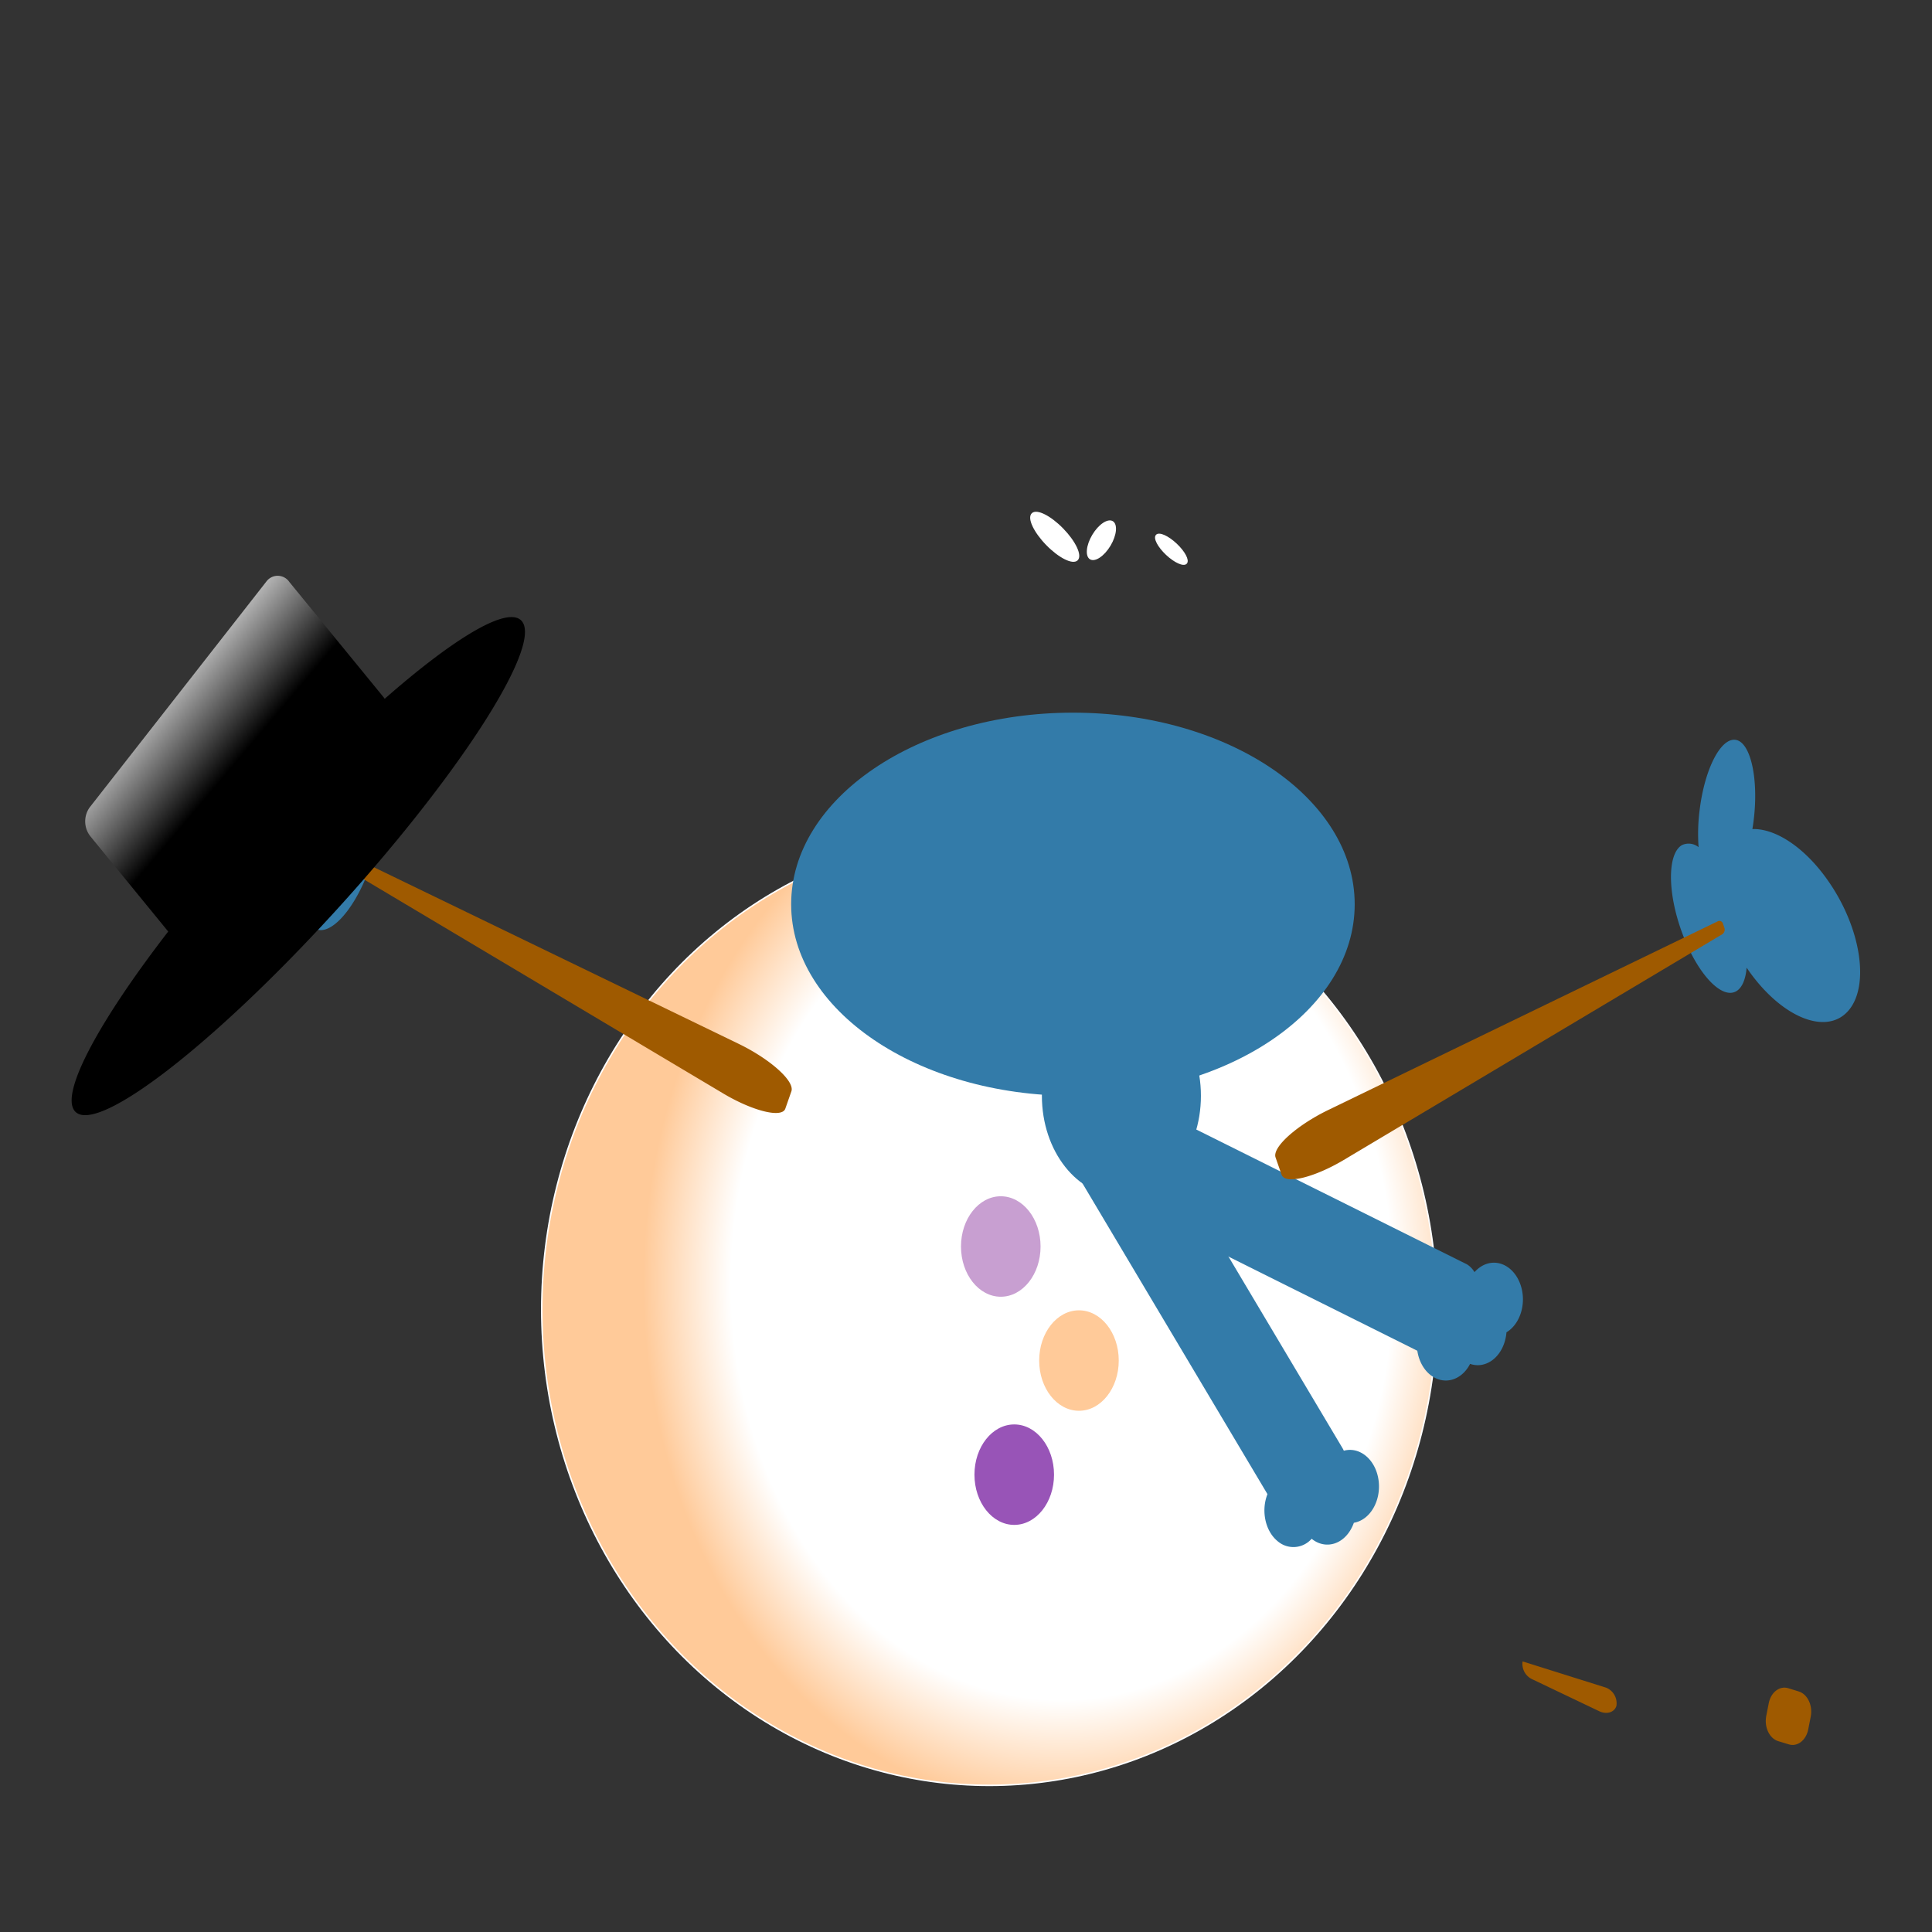 <svg xmlns="http://www.w3.org/2000/svg" xmlns:xlink="http://www.w3.org/1999/xlink" width="320" height="320" viewBox="0 0 320 320"><rect x="0" y="0" width="320" height="320" fill="#333333" stroke="none"/><defs><style>.cls-1,.cls-4{stroke:#fff;stroke-linecap:round;stroke-miterlimit:10;stroke-width:0.25px;}.cls-1{fill:url(#Ikke-navngivet_forløb);}.cls-2{fill:#337ba9;}.cls-3{fill:#9f5a00;}.cls-4,.cls-5{fill:#fff;}.cls-6{fill:url(#Ikke-navngivet_forløb_3);}.cls-7{fill:#c89fd1;}.cls-8{fill:#ffca99;}.cls-9{fill:#9854b7;}</style><radialGradient id="Ikke-navngivet_forløb" cx="5114.49" cy="911.47" r="256.9" gradientTransform="matrix(0.27, 0, 0, -0.34, -1205.02, 522.44)" gradientUnits="userSpaceOnUse"><stop offset="0.79" stop-color="#fff"/><stop offset="1" stop-color="#ffca99"/></radialGradient><linearGradient id="Ikke-navngivet_forløb_3" x1="-7.81" y1="27.31" x2="25.24" y2="-13.8" gradientTransform="matrix(0.98, -0.19, -0.19, -0.98, 30.83, 142.27)" gradientUnits="userSpaceOnUse"><stop offset="0" stop-color="#fff"/><stop offset="0.42"/></linearGradient></defs><title>3_dråbe</title><g id="Lag_2" data-name="Lag 2"><ellipse class="cls-1" cx="163.86" cy="216.89" rx="74.13" ry="78.82"/><path class="cls-2" d="M187.21,181.64,243,209.43a3.73,3.73,0,0,1,1.51,4.39l-3,9.63c-.54,1.74-2.1,2.6-3.48,1.91l-55.74-27.79a3.73,3.73,0,0,1-1.51-4.39l3-9.63C184.28,181.81,185.83,181,187.21,181.64Z"/><path class="cls-2" d="M61.21,129.61a2.6,2.6,0,0,0-2.8.31,32.1,32.1,0,0,0-.18-6.2c-.85-6.87-3.55-12-6-11.56s-3.8,6.45-2.94,13.32q.09.73.21,1.44c-3.8-.12-8.68,3-12.58,8.61C31.43,143.37,30,153,33.63,157.09s11,1,16.52-6.82c.09-.12.18-.25.26-.38.17,1.9.73,3.3,1.7,3.88,2.4,1.45,6.4-2.78,8.91-9.46S63.61,131.07,61.21,129.61Z"/><path class="cls-3" d="M119.6,181,57.1,143.76a.92.92,0,0,1-.33-1l.23-.66a.62.62,0,0,1,.83-.44l64.53,31.24c5.12,2.48,9.3,6.14,8.72,7.85l-1,2.86C129.54,185.27,124.56,184,119.6,181Z"/><path class="cls-2" d="M278.54,140a2.6,2.6,0,0,1,2.8.32,30.68,30.68,0,0,1,.18-6.21c.85-6.87,3.55-12,6-11.56s3.79,6.46,2.94,13.33q-.09.74-.21,1.44c3.79-.13,8.68,3,12.57,8.61,5.46,7.83,6.92,17.48,3.26,21.55s-11.05,1-16.52-6.82c-.09-.12-.17-.25-.26-.38-.17,1.9-.73,3.3-1.69,3.88-2.41,1.45-6.4-2.78-8.92-9.45S276.13,141.5,278.54,140Z"/><path class="cls-3" d="M222.78,192l62.5-37.27a.93.93,0,0,0,.33-1.06l-.23-.66a.61.61,0,0,0-.83-.43L220,183.85c-5.12,2.48-9.3,6.14-8.73,7.85l1,2.86C212.84,196.27,217.82,195,222.78,192Z"/><ellipse class="cls-2" cx="177.71" cy="149.77" rx="46.67" ry="31.73"/><ellipse class="cls-4" cx="174.69" cy="88.9" rx="1.84" ry="5.32" transform="translate(-12.46 147.16) rotate(-44.26)"/><ellipse class="cls-5" cx="182.43" cy="89.49" rx="3.68" ry="1.76" transform="translate(12.07 200.24) rotate(-59.16)"/><ellipse class="cls-4" cx="194.01" cy="90.96" rx="1.16" ry="3.37" transform="translate(-5.14 170.03) rotate(-46.77)"/><path class="cls-6" d="M86.52,103c-2.06-2.91-11,2.39-22.8,12.74l-.18-.25L47.93,96.4a2.33,2.33,0,0,0-3.81-.08L14.83,133.76a4,4,0,0,0,.14,4.76h0l12.89,15.77c-11.3,14.63-17.78,26.5-15.56,29.63,3.13,4.41,22.27-10.13,42.76-32.48S89.64,107.39,86.52,103Z"/><path class="cls-3" d="M266.05,279.54a2.8,2.8,0,0,1,1.68,3h0c-.32,1.08-1.61,1.48-2.85.89l-11-5.25a2.8,2.8,0,0,1-1.69-3h0"/><path class="cls-3" d="M296.19,279.62l1.74.54c1.44.44,2.32,2.27,2,4.09l-.43,2.19c-.35,1.81-1.8,2.93-3.23,2.48l-1.74-.53c-1.44-.44-2.32-2.27-2-4.09l.43-2.19C293.31,280.29,294.76,279.18,296.19,279.62Z"/><ellipse class="cls-2" cx="185.74" cy="181.5" rx="13.17" ry="16.64"/><path class="cls-2" d="M186.38,179.41l36,60.48a4,4,0,0,1-.53,4.73l-6.56,6.23a2.33,2.33,0,0,1-3.75-.67l-36-60.48a4,4,0,0,1,.53-4.74l6.55-6.22A2.33,2.33,0,0,1,186.38,179.41Z"/><path class="cls-2" d="M220.7,241.37a6.06,6.06,0,0,0-1.5,2.4,4.16,4.16,0,0,0-2.23,1.16,1.06,1.06,0,0,0-.15.15c-2.23-1.81-5.2-1-6.63,1.82s-.79,6.57,1.44,8.38a4,4,0,0,0,5.48-.26l.14-.15c2.23,1.81,5.2,1,6.63-1.81a6.24,6.24,0,0,0,.36-.84c2.63-.45,4.47-3.5,4.12-6.82s-2.78-5.64-5.4-5.2a4.31,4.31,0,0,0-2.25,1.17Z"/><path class="cls-2" d="M243.54,211.67a7.23,7.23,0,0,0-.86,2.87,5.28,5.28,0,0,0-1.86,2l-.1.2c-2.56-.87-5.19,1-5.88,4.28s.83,6.56,3.39,7.43c1.93.66,4-.28,5.15-2.34l.11-.21c2.55.88,5.18-1,5.88-4.23a7.83,7.83,0,0,0,.15-1c2.39-1.44,3.4-5.06,2.25-8.08s-4-4.3-6.4-2.85A5.24,5.24,0,0,0,243.54,211.67Z"/><ellipse class="cls-7" cx="165.76" cy="206.46" rx="6.59" ry="8.32"/><ellipse class="cls-8" cx="178.71" cy="225.35" rx="6.59" ry="8.32"/><ellipse class="cls-9" cx="167.99" cy="244.25" rx="6.59" ry="8.32"/></g></svg>
